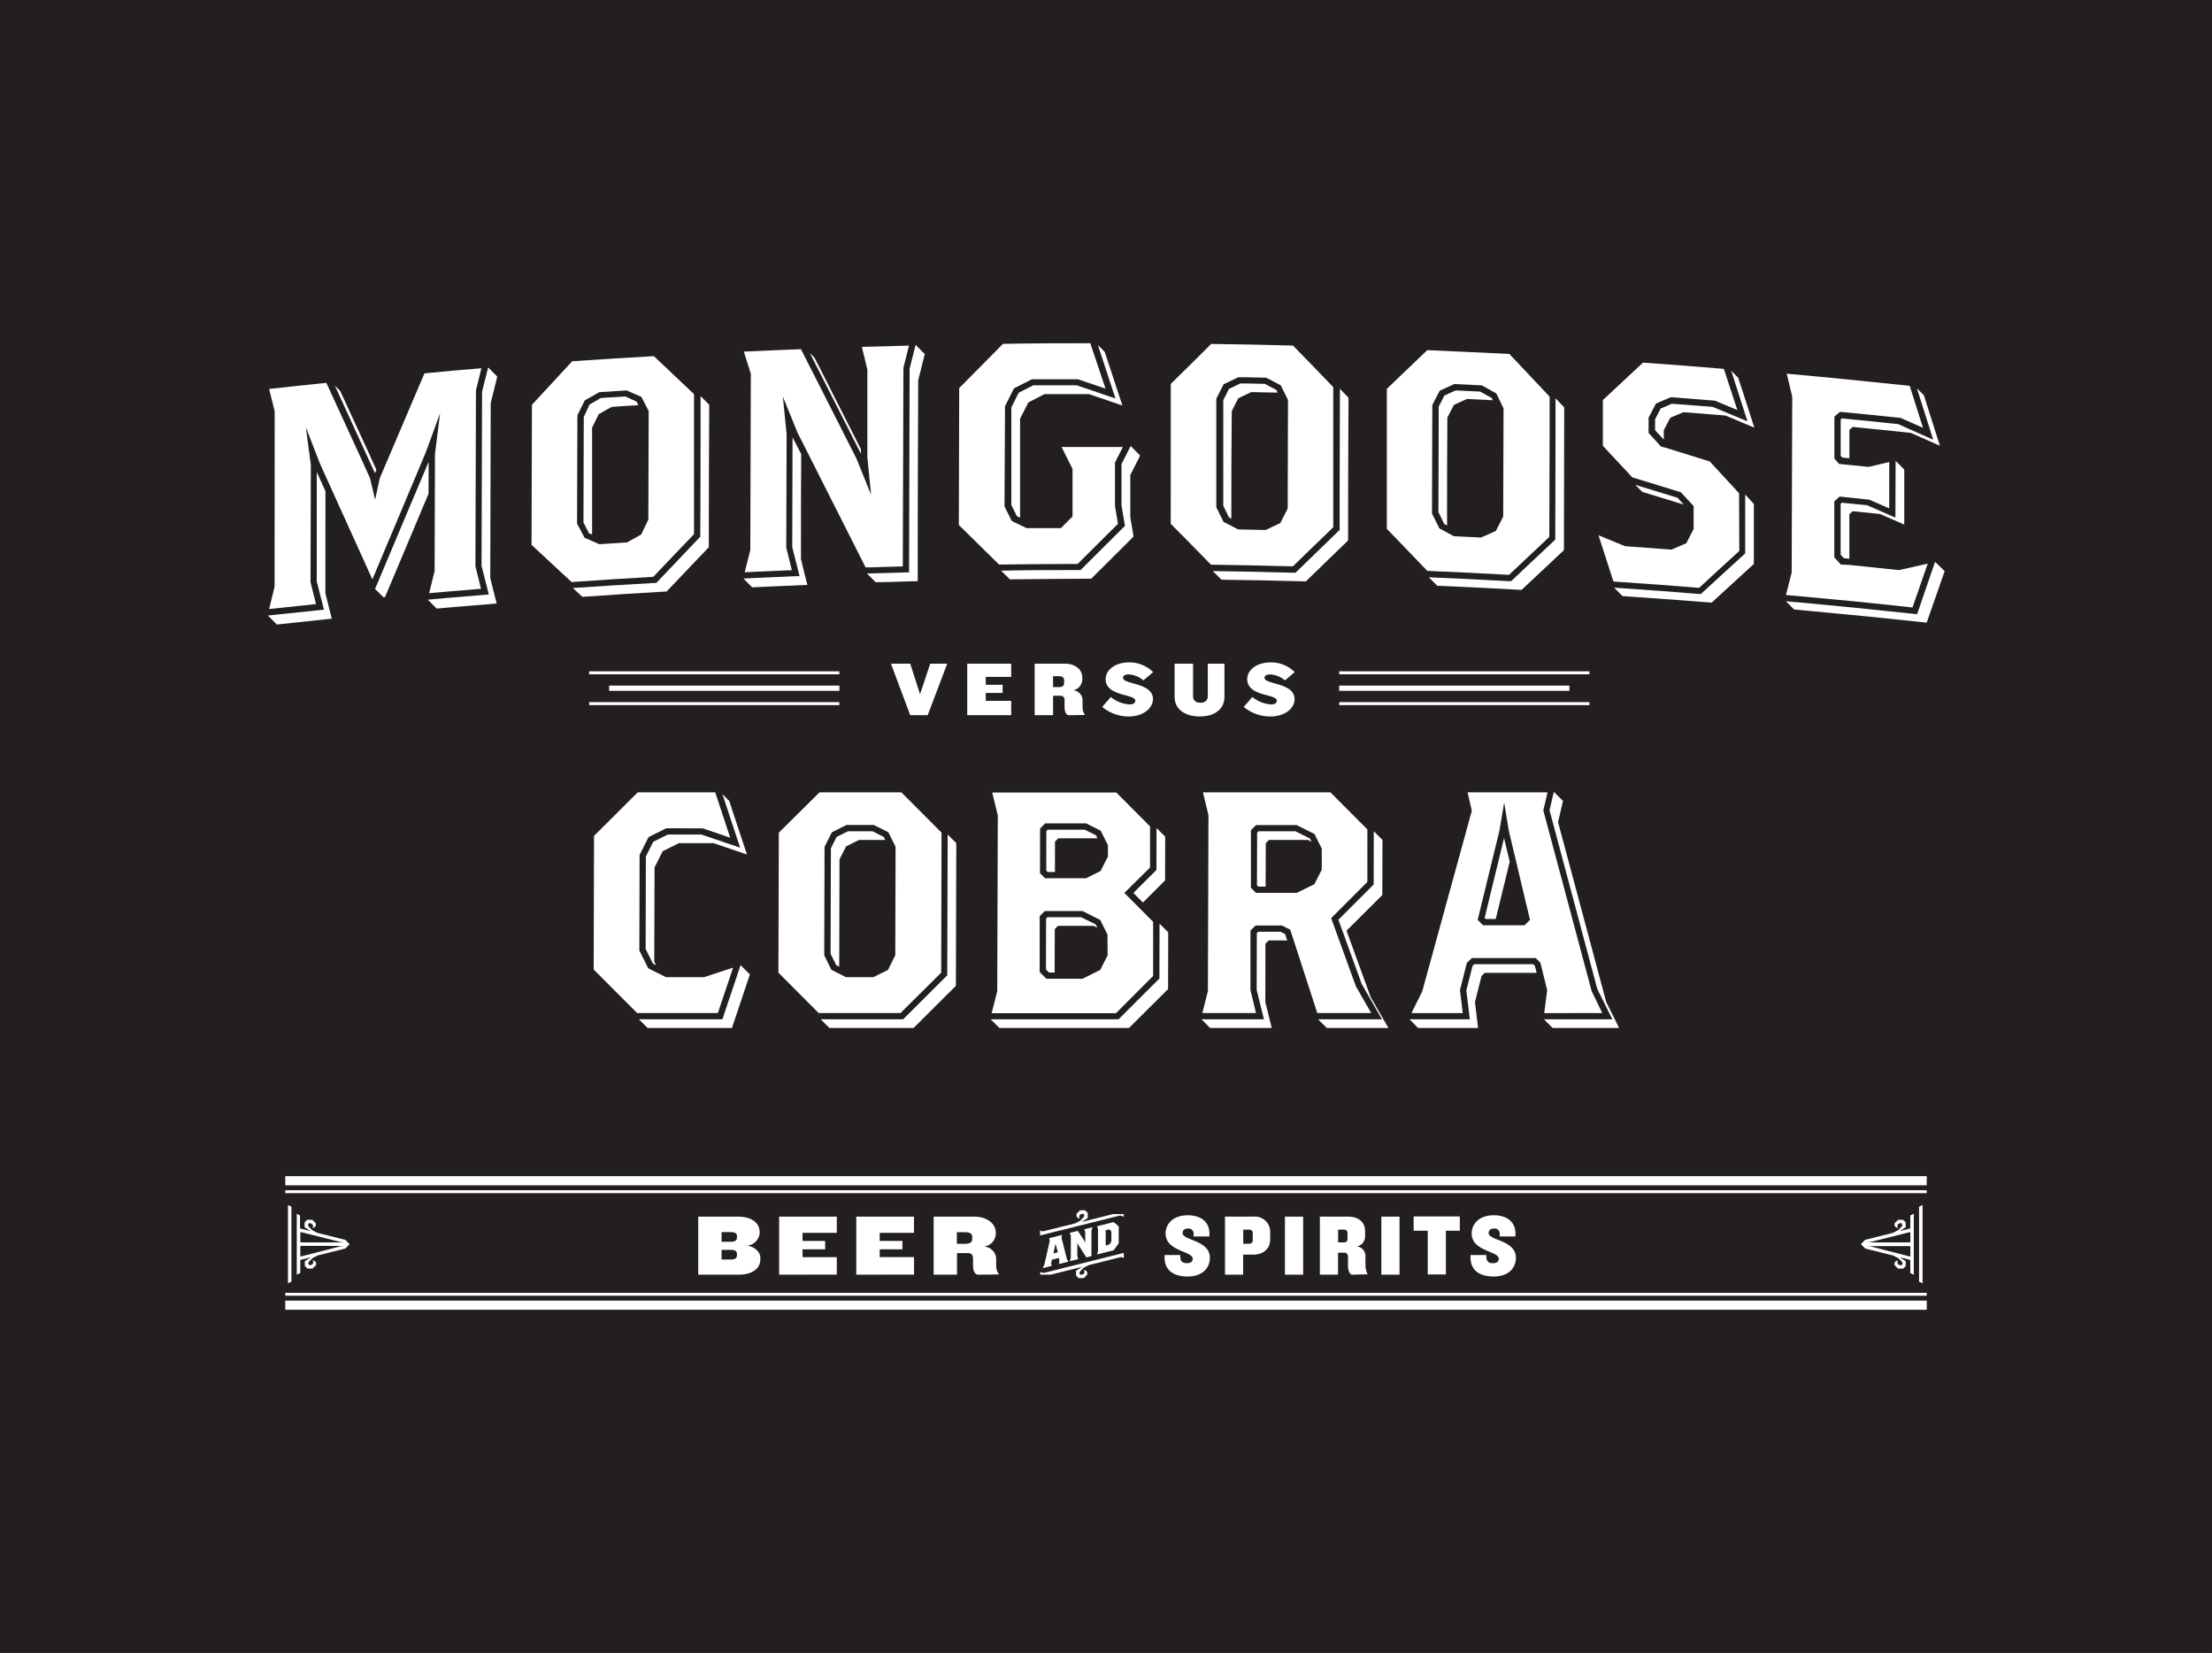 <svg id="Layer_1" data-name="Layer 1" xmlns="http://www.w3.org/2000/svg" viewBox="0 0 435 325"><rect x="0" y="0" width="435" height="325" fill="#808080" stroke="none"/><defs><style>.cls-1{fill:#231f20;stroke:#231f20;stroke-linejoin:bevel;stroke-width:0.75px;}.cls-2{fill:#fff;}</style></defs><title>mvscblack</title><rect class="cls-1" width="435" height="325.28"/><path class="cls-2" d="M57.31,252l-.68.34V236.93l.68.35Zm10.63-6.51-5.48,1.37-1,.52-.68.68-.17.35.17.34h.34l.34-.17.18-.35-.18-.34h.35l.35.34v.52l-.7.68h-1l-.51-.51V248l1.19-.78-2,.5-.09.1v2.49l-.69.34v-12L59,239v2.47l.09.11,2,.49-1.19-.76v-.95l.51-.51h1l.7.68v.52l-.35.34h-.35l.18-.34-.18-.34-.34-.18h-.34l-.17.34.17.35.68.68,1,.52,5.48,1.37.85.85Zm-1-1.28-7.79-1.95-.09.06v1.89l.09.08h8.47Zm-7.79.77-.09.08V247l.09.07,7.79-2,.68-.08Z"/><path class="cls-2" d="M145.22,250.64h-7.91V239.23h7.76c2.69,0,4.32,1.15,4.32,3.09v.13a2.73,2.73,0,0,1-2.42,2.48c1.7.3,2.56,1.4,2.56,2.44v.19C149.53,249.49,147.91,250.64,145.22,250.64Zm-.29-7.53c0-.57-.36-.84-1.23-.84h-1.8v1.9h1.8c.87,0,1.23-.29,1.23-.88Zm0,3.5c0-.58-.36-.85-1.23-.85h-1.8v1.9h1.8c.87,0,1.23-.27,1.23-.85Z"/><path class="cls-2" d="M153.22,250.64V239.23h11.34v3.19h-6.74V244h4.45v1.65h-4.45v1.54h6.74v3.44Z"/><path class="cls-2" d="M168.39,250.64V239.23h11.35v3.19H173V244h4.46v1.65H173v1.54h6.75v3.44Z"/><path class="cls-2" d="M192.35,250.64c-.63,0-1-.79-1-1.76V247.5c0-.63-.22-1.11-1.06-1.11h-2.09v4.25h-4.59V239.23h7.88c2.69,0,4.34,1.39,4.34,3.19v.27a2.67,2.67,0,0,1-2.34,2.43,2.49,2.49,0,0,1,2.41,2.51v1.11a2.92,2.92,0,0,0,.56,1.86v0Zm-1.15-7.35c0-.73-.43-1-1.5-1h-1.53v2.29h1.53c1.07,0,1.5-.33,1.5-1Z"/><path class="cls-2" d="M220.3,239l-15.77,3.93v-1l.35.17h.34l6.17-1.54,1-.5.68-.7.17-.33-.17-.35h-.34l-.34.17-.18.34.18.35h-.35l-.34-.35v-.51l.69-.69h1l.52.52v1l-1.2.76,6.17-1.54H221v.51Zm.34,8.21h-.34l-6.18,1.55-1,.51-.68.69-.18.34.18.34h.34l.34-.17.17-.34-.17-.35h.34l.35.35v.51l-.69.69h-1l-.51-.52v-.94l1.2-.77-6.17,1.54h-2.06v-.51l.69.17L221,246.36v1Zm-12.39,1.34.09-.65-.11-.46-.08-.07-1.23.31-.08.1-.12.52.07.62-1.73.44.33-.74,1.05-4.66-.11-.5,2.54-.63-.12.55,1.05,4.15.3.56Zm-.69-4,0-.26,0,.28-.37,1.8.07.07.68-.18.07-.1Zm7.08-2.52V247l-1,.25L212,244.68l-.14-.35,0,.39V247l.17.58-1.65.42.2-.69V243l-.22-.57,1.6-.4,1.31,2,.15.36,0-.4v-1.68l-.19-.59,1.61-.42Zm4.36,3.82-3.26.82.19-.68v-4.28l-.19-.58,3.26-.83,1,.84v3.34Zm-.45-3.63-.19-.36-.38-.1-.47.12-.07.1v2.83l.1.08.44-.12.38-.29.19-.42Z"/><path class="cls-2" d="M233.57,251c-3,0-4.55-1.39-4.55-3.71v-.51h3.09v.42c0,.79.47,1.18,1.28,1.18s1.16-.32,1.16-.88c0-1.51-5.33-1.44-5.33-4.95,0-2,1.61-3.59,4.34-3.59s4.28,1.41,4.28,3.55v.62h-3.11v-.41a1,1,0,0,0-1.16-1.14c-.65,0-1,.31-1,.89,0,1.47,5.36,1.35,5.36,4.85C237.94,249.27,236.5,251,233.57,251Z"/><path class="cls-2" d="M246.47,246.7h-2v3.94H240.9V239.23h5.57a3,3,0,0,1,3.32,3v1.47C249.79,245.52,248.46,246.7,246.47,246.7Zm-.11-4.23c0-.47-.26-.69-.78-.69h-1.09v2.78h1.09c.52,0,.78-.23.78-.68Z"/><path class="cls-2" d="M252.69,250.64V239.23h3.58v11.41Z"/><path class="cls-2" d="M265.92,250.64c-.53,0-.83-.88-.83-1.76v-1.71c0-.5-.22-.86-.78-.86h-1.18v4.33h-3.57V239.23h5.5c2.22,0,3.39,1.16,3.39,2.86v1a2,2,0,0,1-1.58,2,1.89,1.89,0,0,1,1.65,1.9v1.72a4,4,0,0,0,.44,1.86v0Zm-.93-8.17c0-.5-.26-.69-.84-.69h-1v2.52h1c.58,0,.84-.19.84-.68Z"/><path class="cls-2" d="M271.65,250.64V239.23h3.57v11.41Z"/><path class="cls-2" d="M284.34,242v8.6h-3.57V242H278v-2.81h9.08V242Z"/><path class="cls-2" d="M293.75,251c-3,0-4.56-1.39-4.56-3.71v-.51h3.11v.42c0,.79.46,1.18,1.27,1.18s1.17-.32,1.17-.88c0-1.51-5.33-1.44-5.33-4.95,0-2,1.61-3.59,4.33-3.59s4.28,1.41,4.28,3.55v.62h-3.1v-.41a1,1,0,0,0-1.17-1.14c-.64,0-1,.31-1,.89,0,1.47,5.36,1.35,5.36,4.85C298.12,249.27,296.69,251,293.75,251Z"/><path class="cls-2" d="M366.77,243.79l5.49-1.37,1-.52.69-.68.17-.35-.17-.34h-.34l-.35.18-.17.34.17.34h-.34l-.34-.34v-.52l.68-.68h1l.51.51v.95l-1.19.76,2-.49.09-.11V239l.69-.35v12l-.69-.34v-2.49l-.09-.1-2-.5,1.19.78v.94l-.51.51h-1l-.68-.68v-.52l.34-.34h.34l-.17.34.17.35.35.17H374l.17-.34-.17-.35-.69-.68-1-.52-5.49-1.37-.86-.86Zm8.82.51.09-.08v-1.89l-.09-.06-7.79,1.95-.69.08Zm-7.79.77,7.79,2,.09-.07v-1.89l-.09-.08h-8.48Zm10.28-8.14v15.42l-.69-.34V237.28Z"/><rect class="cls-2" x="56.1" y="234.04" width="322.8" height="0.57"/><rect class="cls-2" x="56.1" y="231.27" width="322.8" height="1.8"/><rect class="cls-2" x="56.1" y="255.74" width="322.8" height="1.8"/><rect class="cls-2" x="56.1" y="254.21" width="322.8" height="0.57"/><path class="cls-2" d="M262.19,103.66l0-8.68q0-9.45,0-18.86c-3.13-3.24-4.79-5-7.92-8.17-6.52-.17-9.83-.24-16.09-.32l-2,2c-2,2-3.53,3.48-5.94,5.86L230.23,103l3.67,3.7,4.25,4.33c6.27.1,9.58.16,16.1.33,2.88-2.8,4.51-4.39,7.18-6.95Zm-8.9-24.89L253.23,100l-1.45,2.85-2.89,1.36-5.39-.11-1-.51c-.69-.34-1-.51-1.7-.88l-.19-.08-.08-.18c-.29-.61-.5-1-.73-1.47l-.61-1.23,0-10.37c0-3.26,0-6.48,0-10.83v-.14l1.43-2.84.2-.1,2.55-1.22.14-.07,1.36,0,3.88.08H249l.13.07c1,.54,1.55.8,2.56,1.34l.17.09.41.82.53,1.07c.11.23.18.39.27.55l.22.44Z"/><path class="cls-2" d="M269.65,199.19l-3-5.23-4.87-13.43,7.12-7.12,0-10.32-7.27-7.29H236.57l1.08,4.49-.11,34.58-1.09,4.32H247l-1.09-4.49,0-11.72,1-1h5.18l1.64.82,5.32,16.39ZM255,175.57h-8l-1-1,0-11.33,1-1H255l3.5,1.75,1.43,2.86V171l-1.45,2.86Z"/><path class="cls-2" d="M242.22,102s-.05-.08-.07-.14c0-8.41,0-12.61.08-21,.5-1,.76-1.53,1.27-2.54l2.55-1.22,5.11.1.05,0,0-.08-.24-.46-2.24-1.18-3.75-.08-1.06,0c-.88.42-1.38.67-2.24,1.07l-1.12,2.22c0,4.27,0,7.46,0,10.67l0,10.08.48,1,.64,1.29Z"/><polygon class="cls-2" points="248.89 174.34 248.92 165.79 249.55 165.16 257.2 165.16 257.92 165.52 257.6 164.88 254.74 163.45 247.49 163.45 247.22 163.73 247.19 174.06 247.46 174.34 248.89 174.34"/><path class="cls-2" d="M226.77,191.9l0-10.64-5.66-5.68,5.05-5,0-8.09-6.63-6.65H195.13l1.09,4.49-.11,34.58-1.1,4.32h24.45Zm-22.23-29,1-1h8.05l2.86,1.44,1.43,2.85v2.22l-1.44,2.85-2.86,1.43h-8.06l-1-1Zm13.28,24.94-1.44,2.87-3.51,1.75h-7.09l-1.32-1.32,0-11,1-1h7.42l3.49,1.76,1.42,2.86Z"/><polygon class="cls-2" points="229.14 164.51 227.44 162.81 227.42 171.06 222.88 175.58 224.76 177.47 229.12 173.12 229.14 164.51"/><path class="cls-2" d="M197.64,79.88l1.76-3.52,3.51-1.78,1.63,0,7.28,0,.19,0,5.4,1.84-3-8.93c-6.76,0-10.27,0-17.17.12-2.88,2.91-4.61,4.65-7.13,7.21l-1.48,1.49-.07,26.92,2.36,2.32,4.93,4.85.63.61c6-.07,9.26-.11,15.44-.12l7.93-7.89-.58-3.51V96.94l0-6,.34-.67c.12-.22.22-.43.37-.72.35-.68.57-1.14.84-1.66-4.66,0-7.4,0-12.06,0l1.28,2.55.88,1.78,0,9.34-2.28,2.28h-.26c-2.22,0-3.47,0-5.43,0h-1.09l-1-.49-1.11-.53-.79-.39-1.42-2.84v-.16Z"/><polygon class="cls-2" points="165.08 190.11 165.04 190.02 165.09 168.98 166.38 166.43 168.93 165.16 174.03 165.16 174.11 165.2 173.8 164.57 171.57 163.45 166.77 163.45 164.52 164.57 163.4 166.8 163.34 187.55 164.45 189.79 165.08 190.11"/><path class="cls-2" d="M263.45,95l0,9.2-1.14,1.1c-2.72,2.63-4.37,4.22-7.35,7.13l-.19.19h-.26c-6.54-.18-9.87-.24-16-.33l1.69,1.7c6.64.09,10,.15,16.6.33,3.32-3.24,5-4.85,8.31-8.05q0-14,.08-28.06l-1.69-1.76Z"/><path class="cls-2" d="M177.09,199.19l8-7.93.07-27.53-7.9-7.93H161.16l-8,7.93-.08,27.53,7.91,7.93Zm-15-11.49.06-21.19,1.44-2.86,2.86-1.43h5.39l2.86,1.43,1.42,2.86v.15l-.06,21.18-1.43,2.87-2.87,1.43h-5.39l-2.86-1.43-1.42-2.87Z"/><path class="cls-2" d="M222.19,88c-.37.76-.62,1.25-1.06,2.11-.14.31-.26.52-.37.74l-.21.4,0,8.15.68,4-.31.31c-3.27,3.25-4.94,4.9-8.24,8.2l-.18.18h-.26c-6.24,0-9.45,0-15.38.12l1.74,1.71c6.38-.07,9.58-.11,16-.13,3.33-3.31,5-5,8.32-8.29-.24-1.52-.38-2.29-.64-3.81,0-3.33,0-5,0-8.3.26-.52.4-.75.66-1.27l1.27-2.55-1.85-1.86Z"/><path class="cls-2" d="M219.36,78.36l-1.19-.4c-2.59-.9-3.89-1.34-6.45-2.2l-7.18,0h-1.33l-2.88,1.47-1.45,2.9,0,19.15,1.1,2.22.42.21.2.08a.05.05,0,0,1,0,0c0-7.79,0-11.67,0-19.45.64-1.28,1-1.93,1.62-3.21l3.19-1.63,8.75,0,6.57,2.23c-1.06-3.2-1.59-4.79-2.64-8-.35-1-.5-1.54-.85-2.55l-1.34-1.35Z"/><path class="cls-2" d="M307.61,80.11l-1.71-1.8,0,6.54q0,10.49-.05,21v.25l-.2.2c-3.33,3.11-5,4.68-8.3,7.81l-.2.17h-.26c-6.43-.34-9.7-.51-15.91-.77l1.67,1.67c6.63.29,9.94.44,16.58.81,3.32-3.14,5-4.7,8.32-7.81Q307.56,94.13,307.61,80.11Z"/><path class="cls-2" d="M284.68,103.35l-.11-.2c0-8.42,0-12.63.06-21.05.52-1,.78-1.49,1.29-2.49l2.56-1.16,5.08.25c-.07-.14-.15-.29-.22-.45L291.08,77c-1.89-.09-2.92-.15-4.81-.23l-2.22,1-1.12,2.17-.06,20.75c.25.53.45.92.66,1.33l.47,1Z"/><path class="cls-2" d="M325.65,79.35l2.9-1.24h.15c3.32.25,5,.38,8.28.65l.19,0,4.49,1.87L339,72.53c-6.12-.51-9.37-.76-15.89-1.23-3.12,2.9-4.77,4.43-7.9,7.36l0,9L321,93.86c3.73,1.13,5.63,1.72,9.4,2.89l.15.06,2.51,2.7,0,4.53-1.45,2.78-.72.31-2,.86-.15.07-.14,0c-3.52-.27-5.28-.39-8.79-.64l-.19,0-5.27-2.17,2.94,9.09,1.19.09c6.43.43,9.59.67,15.66,1.16,3.12-2.89,4.77-4.4,7.9-7.25L342,97l-5.76-6.26c-3.58-1.13-5.43-1.7-9.07-2.82l-.11,0-.18-.06-.18,0-2.5-2.73V82.13Z"/><path class="cls-2" d="M321.57,95.33,323,96.74c3.31,1,5.2,1.57,8.13,2.49l-1.24-1.35Z"/><path class="cls-2" d="M372.74,101.78l-5.54-2.43-5-.5-.23.21,0,10,.63.7,1.08.1c0-3.12,0-5.18,0-8.75l.64-.59,5.39.55c1.92.82,2.87,1.24,4.77,2.08,0-3,0-4.46,0-7.43v-3.4l-1.7-1.71Z"/><path class="cls-2" d="M377.45,77.87l2.72,8.59-1.26-.56-3.71-1.65-1.91-.85c-4.42-.47-6.71-.7-11.08-1.12l-.23.2,0,7.14.31.35,1.4.14c0-1.86,0-3.3,0-5.58l.64-.58c4.59.45,6.87.68,11.45,1.17l5.71,2.53c-.92-2.91-1.38-4.36-2.31-7.28-.34-1.05-.5-1.57-.83-2.63L377,76.37C377.11,76.83,377.25,77.27,377.45,77.87Z"/><path class="cls-2" d="M315.09,199.19,313,194.87l-9.5-35.53.83-3.54H288.61l.81,3.55,0,.14L279.67,195l-2.11,4.21h10.1l-.55-4.52,1.35-5.37,1-.94H302l.93.94,1.33,5.37-.58,4.52Zm-15.28-17.25h-8.15l-1.07-1.06,4.28-17.54.93-5.54.92,5.57,4.16,17.51Z"/><polygon class="cls-2" points="207.46 171.46 207.47 165.47 208.11 164.84 215.77 164.84 215.84 164.88 215.53 164.24 213.3 163.14 206.05 163.14 205.77 163.41 205.75 171.18 206.02 171.46 207.46 171.46"/><path class="cls-2" d="M170.22,111.56l.9,0c2.59-.09,4-.12,6.42-.19l.12-39.07,1.09-4.34c-3.57.09-5.69.14-9.27.25.2.8.37,1.45.53,2.12l.56,2.36,0,17.21.73,7.38-2.88-7.12c-2.89-5.73-4.73-9.36-7.1-14l-3.81-7.5c-4.44.17-6.91.28-11.23.48l1.37,4.35v.1l-.1,34.57-1.1,4.36,4.1-.18,5.17-.23-1.1-4.46.07-22.31-.74-7.37,2.88,7.1,1.56,3.07Q164.3,99.83,170.22,111.56Z"/><polygon class="cls-2" points="207.4 191.23 207.43 182.69 208.06 182.05 215.08 182.05 215.8 182.41 215.49 181.78 212.61 180.35 206 180.35 205.72 180.63 205.69 190.64 206.29 191.23 207.4 191.23"/><polygon class="cls-2" points="296.89 169.45 295.78 164.78 291.96 180.5 292.16 180.71 294.14 180.71 296.89 169.45"/><path class="cls-2" d="M280.68,68.85c-3.15,3-4.81,4.58-7.95,7.6l0,9.06c0,6.16,0,12.32,0,18.48l3,3.1,4.95,5.16c6.42.27,9.67.44,16.08.78l7.92-7.46.06-20.72V78l-.81-.87c-2.63-2.8-4.26-4.52-7.11-7.53C290.16,69.28,286.87,69.12,280.68,68.85Zm15,11.56-.07,21.19-1.45,2.81-2.89,1.28h-.14c-2-.11-3.06-.15-5.11-.25h-.13l-2.84-1.56-.64-1.3c-.22-.45-.44-.87-.74-1.47l-.06-.13v-.14l.06-21.2,1.46-2.82L286,75.52h.15l5.11.25h.14l2.85,1.58.08.18c.33.69.51,1,.85,1.74l.42.86.07.13Z"/><path class="cls-2" d="M353.68,117.21c8.77.8,13.33,1.25,22.42,2.24l3-8.63c-2,.46-3.32.74-5.6,1.27l-.1,0h-.1c-3.82-.41-5.73-.61-9.53-1L362,111l-1.28-1.42,0-11,1.05-.94,5.85.62,3.91,1.71,0-9.12-1,.24c-.94.21-1.77.41-3,.7h-.21c-1.4-.14-2.09-.22-3.5-.35l-1.91-.2h-.22l-.95-1.06V81.93L361.8,81l.26,0c4.59.43,6.88.66,11.45,1.15l.19,0,2,.88,2.47,1.1-1.9-6c-.3-.92-.46-1.44-.72-2.26-8-.85-16.08-1.66-24.18-2.39l1.08,4.52-.11,34.58L351.22,117l2.35.2Z"/><polygon class="cls-2" points="186.28 191.78 177.6 200.43 161.4 200.43 163.1 202.13 179.66 202.13 187.98 193.84 188.06 165.79 186.36 164.09 186.28 191.78"/><polygon class="cls-2" points="228 192.41 219.97 200.43 194.84 200.43 196.53 202.13 199.47 202.13 222.03 202.13 229.71 194.48 229.74 183.33 228.03 181.62 228 192.41"/><path class="cls-2" d="M157.51,109.93c0-8.35,0-12.78.05-20.64l-.32-.62L155.86,86l-.06,21.59,1.44,5.71-.77,0-5.91.26-4.37.19,1.73,1.74,3.19-.15c3.07-.14,4.59-.21,7.66-.33C158.26,113,158,112,157.51,109.93Z"/><path class="cls-2" d="M139.39,107.59q0-14,.08-28l-1.7-1.7,0,7q0,10.2-.06,20.4v.25l-.17.17c-3.33,3.49-5,5.24-8.3,8.73l-.16.18-.27,0c-6.44.37-9.76.58-16.15,1l1.86,1.74c6.63-.47,10-.67,16.58-1.06C134.4,112.84,136.06,111.08,139.39,107.59Z"/><polygon class="cls-2" points="248.85 185.56 249.5 184.92 253.14 184.92 252.73 183.67 251.81 183.21 247.43 183.21 247.16 183.49 247.13 194.63 248.56 200.43 236.28 200.43 237.97 202.13 240.91 202.13 250.09 202.13 248.83 197.03 248.85 185.56"/><path class="cls-2" d="M97.15,76.65c.25-1,.39-1.57.64-2.6L96,72.24,94.8,77l-.1,34.27,1.43,5.63-.73.06-7.42.61-3.85.35,1.75,1.75,3.19-.29c3.44-.29,5.16-.44,8.6-.71-.51-2-.76-3-1.26-5l.09-34.43C96.76,78.21,96.88,77.68,97.15,76.65Z"/><polygon class="cls-2" points="142.06 200.43 125.65 200.43 127.36 202.13 143.94 202.13 146.28 195.14 147.47 191.61 145.64 189.78 142.06 200.43"/><polygon class="cls-2" points="264.8 183 271.84 175.99 271.87 165.16 270.16 163.45 270.14 173.92 263.2 180.85 267.79 193.49 271.78 200.43 259.22 200.43 260.92 202.13 262.51 202.13 273.04 202.13 269.55 196.07 264.8 183"/><path class="cls-2" d="M341.81,74.27l-1.36-1.37,3.2,9.95L336.79,80c-3.2-.25-4.86-.38-8-.61l-2.21.94-1.1,2.12,0,2.15,1.71,1.84V84.6c.52-1,.77-1.48,1.28-2.46,1-.44,1.53-.64,2.56-1.09l8.28.65L345,84.09c-.92-2.89-1.39-4.33-2.32-7.21C342.31,75.84,342.16,75.31,341.81,74.27Z"/><path class="cls-2" d="M380.54,110.47,377,120.78l-.49-.06c-9.41-1-14-1.47-22.89-2.29h-.1l-2.32-.21,1.62,1.63,3.17.29c9.17.85,13.76,1.3,22.9,2.29.9-2.58,1.34-3.86,2.25-6.44.51-1.48.77-2.23,1.28-3.69Z"/><path class="cls-2" d="M343.2,108.83l-.2.18c-3.33,3-5,4.56-8.31,7.6l-.19.19-.27,0c-6.23-.5-9.38-.74-15.81-1.18l-1-.07,1.66,1.66,1.7.12c6.33.43,9.49.66,15.82,1.17l8.3-7.61c0-4.71,0-7.07,0-11.8-.64-.69-1.19-1.28-1.7-1.85Z"/><polygon class="cls-2" points="306.4 161.65 306.82 159.86 307.37 157.5 305.57 155.7 304.72 159.31 314.12 194.49 317.09 200.43 303.63 200.43 305.33 202.13 307.99 202.13 318.41 202.13 315.87 197.03 306.4 161.65"/><path class="cls-2" d="M178.88,72.5l-.11,40.05-.6,0c-2.81.07-4.22.12-7,.2l-.69,0,1.7,1.72c.51,0,.77,0,1.29,0,2.8-.09,4.21-.12,7-.2q0-19.76.1-39.53c.26-1,.4-1.53.65-2.56s.38-1.55.64-2.57l-1.8-1.8Z"/><polygon class="cls-2" points="301.84 189.92 301.51 189.59 289.92 189.59 289.58 189.93 288.36 194.75 289.05 200.43 277.18 200.43 278.87 202.13 282.41 202.13 290.67 202.13 290.06 197.03 291.34 191.93 291.98 191.29 302.19 191.29 301.84 189.92"/><path class="cls-2" d="M116.44,105.08c0-8.36,0-12.56,0-21l1.29-2.62c1-.59,1.54-.89,2.56-1.45,2-.15,3.06-.21,5.1-.33l.19.08-.41-.8c-.85-.39-1.34-.6-2.21-1l-4.81.3-2,1.17-.22.12L114.8,82l-.06,20.75,1.1,2.13Z"/><path class="cls-2" d="M94.67,72.41c-4.3.35-6.76.57-11.2,1l-8.6,20.18c-.06.14-.12.27-.19.45l-.91,4.22-1-4.22c-3-6.68-4.59-10-7.67-16.76l-.93-2c-4.44.45-6.9.72-11.25,1.2.2.82.37,1.48.55,2.16l.55,2.26Q54,97.92,54,115l0,.38-.41,1.66c-.23.92-.42,1.7-.67,2.71l2.3-.24c2.81-.31,4.33-.47,6.93-.73l-.42-1.65c-.2-.78-.39-1.57-.66-2.64l0-.26.06-22.84L60.14,84l2.76,7.11,2.33,5.15c3.11,6.87,4.87,10.75,8,17.66l.17-.41q2.93-7,5.86-13.91L83.71,89l2.83-7.73-1,8-.07,23-1.08,4.36,3.5-.3,6.7-.56-1.1-4.45.11-34.57Z"/><polygon class="cls-2" points="141.17 199.19 144.17 190.27 138.44 192.14 130.97 192.14 127.47 190.39 125.73 186.9 125.73 186.74 125.78 168.1 127.54 164.6 131.04 162.86 138.21 162.88 143.6 164.72 140.65 155.8 125.41 155.8 116.82 164.36 116.75 190.64 125.29 199.19 141.17 199.19"/><path class="cls-2" d="M84.3,90.8l-3.93,9.3L74.52,114l-.71,1.69h-.16l1.74,1.74.31,0c.23-.53.34-.8.57-1.34q4-9.52,8-19Z"/><path class="cls-2" d="M162.39,75.56l6.91,13.65v-.89c-2.74-5.41-4.64-9.17-7.86-15.51-.52-1-.77-1.51-1.28-2.5l-.91-.91Z"/><polygon class="cls-2" points="145.55 166.68 137.9 164.09 131.34 164.09 128.46 165.52 127.01 168.41 126.97 186.6 128.4 189.47 129.03 189.79 128.66 189.07 128.72 170.57 130.31 167.39 133.5 165.79 140.33 165.79 146.89 168.02 144.19 159.86 143.41 157.5 142.07 156.16 145.55 166.68"/><path class="cls-2" d="M128.48,113.42c3.16-3.33,4.82-5.08,8-8.38q0-10.1,0-20.16l0-7.39-.34-.31c-2.91-2.76-4.55-4.32-7.55-7.15-6.36.37-9.68.58-16.06,1L105.9,78.2l-1.29,1.39-.08,27.54,2.35,2.19,5.53,5.13C118.82,114,122.14,113.79,128.48,113.42Zm-15-10.58.07-21.19L115,78.73l.55-.31c.79-.45,1.28-.74,2.18-1.23l.11-.08,5.41-.34.13.06c1,.45,1.53.66,2.55,1.13l.2.08,1.44,2.79V81l-.07,21.17-1.42,2.94-.18.1-2.48,1.38-.12.08-.21,0L118,107h-.15l-1.54-.67c-.36-.17-.67-.29-1.14-.5l-.2-.07L113.5,103Z"/><path class="cls-2" d="M64,96.57,62.29,92.8l0,21.51.65,2.57.77,3-.72.07-7.63.8-2.68.28,1.76,1.77,3.17-.34c3.06-.34,4.58-.49,7.63-.81-.5-2-.74-3-1.25-5C64,108.5,64,104,64,96.57Z"/><path class="cls-2" d="M66.27,76.73c3,6.56,4.55,9.93,7.47,16.32l.28-.66c-2-4.49-3.54-7.72-6-13.09-.45-1-.68-1.46-1.12-2.42L65.85,75.8Z"/><path class="cls-2" d="M182.43,140.63H179l-3.79-10.13H179l1.93,6,2-6h3.35Z"/><path class="cls-2" d="M190.21,140.63V130.5h8.65v2.6h-5v1.55h3.31v1.6h-3.31v1.56h5v2.82Z"/><path class="cls-2" d="M210.18,140.63c-.51,0-.83-.75-.83-1.57v-1.39a.76.76,0,0,0-.82-.86h-1.44v3.82h-3.62V130.5h5.95c2,0,3.42,1.14,3.42,2.7v.35a2.24,2.24,0,0,1-1.75,2.18,2,2,0,0,1,1.8,2.07v1.14a3,3,0,0,0,.46,1.65v0Zm-.91-6.78c0-.62-.31-.89-1.05-.89h-1.13v2.15h1.13c.74,0,1.05-.28,1.05-.88Z"/><path class="cls-2" d="M222,140.88a8.1,8.1,0,0,1-5.24-1.88l1.69-1.95a6.39,6.39,0,0,0,3.62,1.46c.9,0,1.19-.33,1.19-.75,0-1.35-5.83-.77-5.83-4.22,0-1.75,1.78-3.29,4.6-3.29a6.56,6.56,0,0,1,4.74,1.91l-1.91,1.63a4.83,4.83,0,0,0-2.88-1.18c-.75,0-1.13.27-1.13.67,0,1.35,5.89.91,5.89,4.2C226.69,139.38,224.67,140.88,222,140.88Z"/><path class="cls-2" d="M235.93,140.88c-3.27,0-4.94-1.73-4.94-3.81V130.5h3.63v6.4c0,.79.52,1.28,1.45,1.28s1.45-.49,1.45-1.28v-6.4h3.27v6.57C240.79,139.15,239.22,140.88,235.93,140.88Z"/><path class="cls-2" d="M249.83,140.88a8.1,8.1,0,0,1-5.24-1.88l1.69-1.95a6.47,6.47,0,0,0,3.63,1.46c.9,0,1.18-.33,1.18-.75,0-1.35-5.82-.77-5.82-4.22,0-1.75,1.78-3.29,4.6-3.29a6.58,6.58,0,0,1,4.74,1.91l-1.92,1.63a4.83,4.83,0,0,0-2.87-1.18c-.75,0-1.15.27-1.15.67,0,1.35,5.91.91,5.91,4.2C254.58,139.38,252.56,140.88,249.83,140.88Z"/><rect class="cls-2" x="263.36" y="134.81" width="45.27" height="1.03"/><rect class="cls-2" x="263.36" y="132" width="49.21" height="0.59"/><rect class="cls-2" x="263.36" y="138.06" width="49.21" height="0.59"/><rect class="cls-2" x="119.79" y="134.81" width="45.28" height="1.03"/><rect class="cls-2" x="115.86" y="132" width="49.2" height="0.59"/><rect class="cls-2" x="115.86" y="138.06" width="49.2" height="0.59"/></svg>